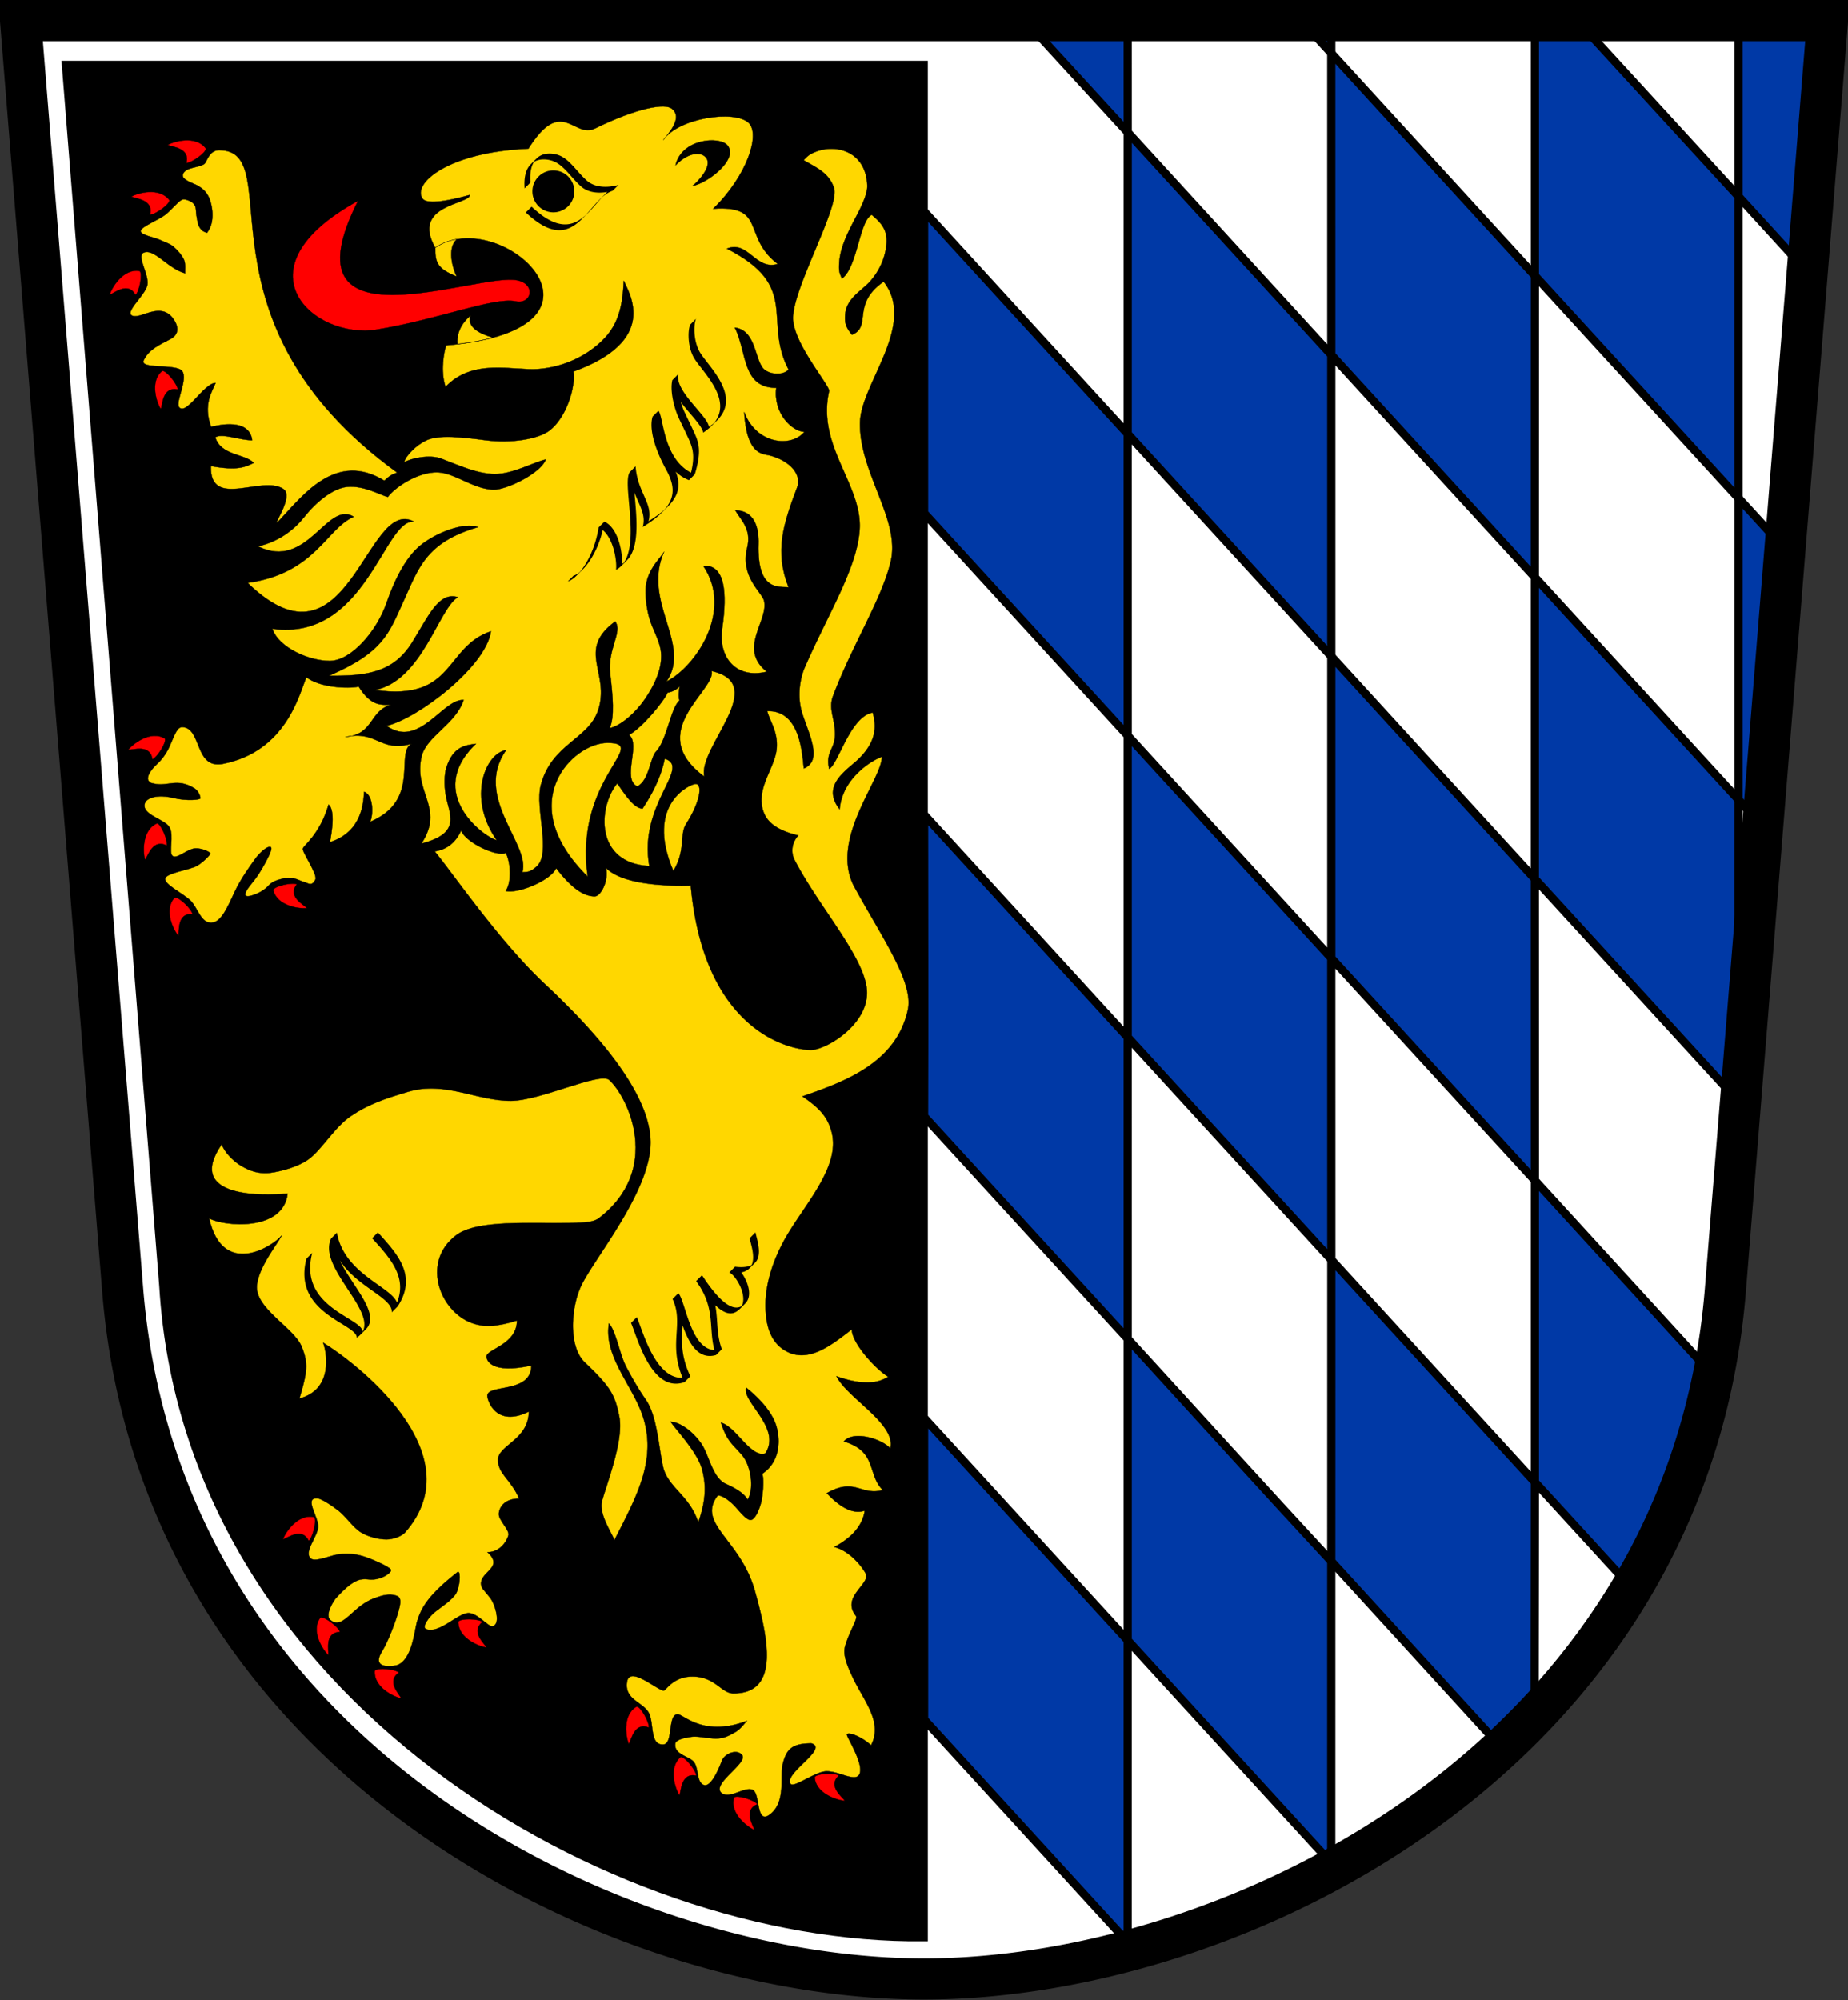 <svg xmlns="http://www.w3.org/2000/svg" width="748.8" height="810.24"><rect width="100%" height="100%" fill="#333333" stroke="none"/><path fill="#fff" fill-rule="evenodd" stroke="#000" stroke-width="1.333" d="M374.391 8.339h366.098a34789334.64 34789334.64 0 0 1-41.348 513.92c-15.124 188.572-197.62 279.356-324.744 279.428-127.096-.078-309.592-90.862-324.716-279.434L8.333 8.333h366.099"/><path fill-rule="evenodd" stroke="#000" stroke-width="3.333" d="M374.285 784.772c-126.584 1.353-298.337-98.288-308.118-264.067L26.713 26.289h347.57z"/><path fill="gold" fill-rule="evenodd" stroke="#000" stroke-width=".133" d="M113.728 210.209c-5.727 6.096 6-8.813 1.115-12.085-8.61-5.895-29.878 8.468-29.41-9.328 11.19 2.089 14.259.213 17.391-1.279-3.623-3.773-13.256-2.877-15.6-10.358 2.728-1.855 10.443 1.342 14.961 1.15-1.214-8.97-13.492-6.156-16.624-5.389-3.41-8.972.468-14.428 1.791-17.775-4.625-.077-12.135 13.747-14.873 9.688-1.339-1.984 3.732-11.338 1.356-14.488-2.376-3.149-17.43-.585-15.612-4.405 2.145-4.508 6.446-6.232 10.88-8.607 3.538-1.896 3.441-5.104.876-8.5-4.942-6.37-12.234-.085-15.842-.777-4.729-.907 4.927-8.445 5.591-12.723.664-4.277-4.443-11.597-1.604-12.942 4.268-2.023 9.67 6.305 16.855 8.317-.07-.907.31-3.775-.415-5.444-.78-1.795-2.667-3.988-4.268-5.327-1.53-1.28-3.545-1.833-5.341-2.702-2.216-1.074-8.268-2.05-7.952-3.742.316-1.692 7.084-4.32 9.85-6.409 2.424-1.83 5.01-5.213 6.75-6.125 1.105-.58 2.77.217 3.688.654.805.384 1.476 1.144 1.812 1.971.386.953.286 2.507.505 3.75.224 1.273.467 2.894.84 3.89.295.785.833 1.57 1.401 2.088.554.505 1.67.85 2.004 1.021 3.635-4.529 2.064-11.697.732-14.526-2.064-4.384-6.577-5.44-7.944-6.174-1.818-.976-3.093-1.874-2.438-3.289 1.245-2.692 6.204-2.313 8.525-3.885 1.15-.779 1.884-5.602 6.053-5.632 28.55.016-12.989 68.857 72.16 130.626-2.125.695-3.117 1.286-5.2 3.28-19.4-12-32.713 5.576-42.013 15.476z"/><path fill="red" fill-rule="evenodd" stroke="#000" stroke-width=".133" d="M75.495 66.03c1.65-6.1-5.704-6.497-7.554-7.297 2.216-1.35 11.384-4.149 15.462 1.43.181 1.677-5.79 5.889-7.908 5.866zM60.745 86.975c1.651-6.1-5.704-6.496-7.553-7.296 2.216-1.351 11.384-4.15 15.461 1.429.182 1.677-5.789 5.89-7.908 5.867zM54.925 119.493c-3.018-5.552-8.612-.76-10.501-.061.67-2.507 5.37-10.861 12.17-9.643 1.29 1.088-.12 8.259-1.669 9.704zM72.036 157.805c-6.184-1.305-6.164 6.06-6.859 7.952-1.473-2.136-4.784-11.132.556-15.517 1.664-.276 6.206 5.448 6.303 7.565z"/><path fill="gold" fill-rule="evenodd" stroke="#000" stroke-width=".133" d="M124.141 274.333c-2.893 6.907-8.166 30.035-33.8 35.102-11.62 2.288-8.474-14.6-16.438-14.879-2.02-.071-3.027 2.881-4.219 5.545-.679 1.516-1.244 3.164-2.46 5.06-2.1 3.275-3.59 4.207-4.763 5.514-1.788 1.994-3.273 4.326-2.161 5.785.659.864 1.568.86 1.985.967 5.586 1.428 9.523-2.586 16.756 2.106.299.195 1.914 1.579 2.184 3.796.176.671-5.38 1.311-11.184-.108-5.95-1.454-10.785-.158-11.41 2.398-1.128 4.61 8.238 6.128 10.105 9.633 1.795 3.369-.424 9.953 1.093 11.4 1.518 1.447 4.807-1.659 8.012-2.719 3-.992 7.378 1.251 7.359 1.75.305.485-3.227 3.857-5.373 5.061-3.046 1.708-12.452 2.855-12.903 5.189-.45 2.335 7.075 5.846 10.197 8.822 3 2.858 4.172 9.188 8.538 9.037 4.076-.14 6.606-6.519 9.493-12.636 2.513-5.325 5.901-9.905 8.001-12.877 2.267-3.207 5.059-5.323 6.147-5.198 1.796-.194-.687 4.367-1.953 6.72-1.632 3.034-3.232 5.462-4.58 7.127-1.651 2.039-5.72 6.783-1.624 6.063 1.172-.207 5.162-1.418 7.704-4.258 1.693-1.892 4.134-2.356 5.844-2.838 1.416-.4 2.742-.414 4.414-.056 1.44.308 3.115 1.238 4.102 1.462 1.569.358 3.089 2.111 4.597-1.021.983-2.043-5.687-11.545-5.063-12.547.094-1.086 6.867-5.633 10.4-17.8 3.367 2.891.4 15.167.6 15.2 13.3-4.2 13.5-16.6 13.8-20.4 3.855 1.407 3.766 9.538 2.4 12.2 20.767-8.666 10.034-27.933 16.8-31.6-13.066 3.534-13.733-5.533-26.8-2.8 11.634-.966 9.567-10.433 18.4-13-3.966-.033-8.033.634-13-7.4-4.133.967-15.866.434-21.2-3.8z"/><path fill="red" fill-rule="evenodd" stroke="#000" stroke-width=".133" d="M61.73 307.629c-.802-6.268-7.751-3.829-9.766-3.864 1.533-2.093 8.941-8.177 14.837-4.574.808 1.481-3.105 7.652-5.072 8.438zM67.583 342.571c-5.579-2.968-7.603 4.113-8.795 5.738-.824-2.461-1.51-12.022 4.837-14.754 1.675.196 4.452 6.956 3.958 9.016zM78.01 370.287c-6.302-.48-5.314 6.818-5.754 8.785-1.741-1.924-6.207-10.405-1.49-15.456 1.613-.492 6.869 4.585 7.243 6.671zM120.269 358.216c-3.888 4.983 2.736 8.201 4.131 9.656-2.567.385-12.103-.593-13.696-7.317.484-1.616 7.621-3.182 9.565-2.339z"/><path fill="gold" fill-rule="evenodd" stroke="#000" stroke-width=".133" d="M238.141 355.133c-5.666-39.833 25.667-54.166 8-54.2-14.162.032-38.466 24.2-8 54.2z"/><path fill="gold" fill-rule="evenodd" stroke="#000" stroke-width=".133" d="M263.104 350.833c-22.167-1.082-20.833-23.917-13-33.5 2.012 2.731 6.368 10.172 10.249 10.25 6-9.083 8-15.416 9-20.25 11 3.499-10.749 18.251-6.249 43.5zM285.353 314.583c-2.5-12.126 26.751-37.375 3-42.75 1.751 7.875-27.5 24.626-3 42.75z"/><path fill="gold" fill-rule="evenodd" stroke="#000" stroke-width=".133" d="M258.229 318.583c-6.437-2.979 1.562-17.147-3.376-20.875 5.288-2.841 14.088-13.508 15.688-17.175 1.694-.066 4.467-1.693 4.88-2.6-.266 1.12-.693 4.56-.08 5.8-3.566 3.034-5.153 16.047-9.4 20.6-2.525 2.347-2.818 11.823-7.712 14.25zM272.853 352.833c5.144-8.605 2.403-14.762 5.123-18.992 5.723-8.897 6.855-16.269 3.879-16.276-1.618-.12-20.876 7.768-9.002 35.268z"/><path fill="gold" fill-rule="evenodd" stroke="#000" stroke-width=".133" d="M180.741 139.933c-.833 2.8-2.366 10.4-.2 16.8 11.074-11.73 27.41-6.514 37.355-7.212 7.547-.529 15.876-3.253 22.941-8.756 8.864-6.904 11.354-14.384 11.904-27.032 2.6 5.7 14 24.3-20.4 36.8.99 6.178-2.844 18.652-9.661 23.867-4.552 3.481-15.423 5.293-25.939 3.933-9.622-1.244-19.046-2.308-24.066.076-3.836 1.822-8.332 6.106-8.934 8.924 2.5-1.66 10.296-3.333 15.002-1.562 6.333 2.384 14.476 6.234 21.797 6.264 7.216.029 15.968-4.918 20.601-5.902-1.469 4.379-11.316 10.146-18.412 11.875-8.484 2.068-17.68-6.397-25.292-6.665-8.093-.286-17.513 6.158-20.296 9.99-2.766-.681-9.864-4.828-16.602-4.086-5.792.637-12.486 6.153-17.376 12.316-4.546 5.728-10.918 10.009-18.622 11.77 20.134 9.934 27.867-18.733 38.8-12-11.2 4.867-15.6 22.934-43 26.8 41.034 39.834 47.967-35.433 67.4-24.8-12.166-1.366-19.433 48.567-57.4 43.4 2.679 7.767 15.079 13.016 23.274 13 8.59-.017 19.021-11.816 23.126-23.8 2.782-8.118 7.336-17.838 13.503-22.905s17.581-9.645 23.497-7.495c-21.458 6.242-24.165 16.83-30.349 30.25-5.827 12.645-7.843 20.358-30.051 29.95 15.975.23 26.246-1.657 33.598-13.397 6.65-10.62 10.814-20.84 18.602-18.403-7.8 4.467-14.4 33.734-33.6 37.6 32.6 4.634 28-17.433 47-23.8-2.05 14.35-29.649 35.351-42.3 38.3 13.202 9.499 22.83-11.106 31.238-10.465-3.411 10.036-15.023 14.608-17.028 22.792-3.567 14.555 9.509 20.877-.11 35.373 16.794-4.272 11.134-12.096 9.856-19.752-.64-3.834-.561-8.384.255-10.969 2.716-8.604 7.628-9.117 11.991-9.695-21.26 20.324 4.165 38.35 8.417 39.031-12.117-17.304-4.464-35.247 3.827-36.479-13.479 19.004 9.906 38.138 6.588 49.464 2.09-.146 3.042.112 5.726-2.269 6.187-5.488-.749-23.529 1.738-33.011 4.376-16.688 19.158-18.49 23.162-30.144 5.231-15.222-9.02-24.389 6.96-36.136 3.184 4.08-3.174 11.271-2.038 20.963 1.08 9.213 1.906 17.679-.202 22.237 4.74-.972 10.778-6.621 14.24-11.68 3.76-5.493 7.742-13.122 6.4-20.32-.754-4.048-3.146-8.036-4.32-11.84-1.18-3.825-1.62-7.464-1.757-10.71-.389-9.195 6.131-14.142 7.517-16.97-9.12 20.294 11.36 37.467.96 52.64 11.76-5.92 27.28-28.64 14.88-46.88 8.748-.584 9.85 10.562 7.68 25.44-1.662 11.408 5.451 20.566 18.08 17.44-11.96-9.426 1.04-20.858-1.16-28.925-1.096-3.513-9.669-9.675-6.778-21.305 1.884-7.579-2.618-11.208-4.822-15.13 7.768.066 9.611 7.07 9.411 13.594-.604 19.689 8.557 17.072 12.189 17.606-5.762-14.468-2.198-25.54 3.423-40.405 2.331-6.164-4.515-11.975-12.823-13.395-5.49-.938-7.953-6.825-8.6-17.2 4.867 13.1 19.134 14.5 24.4 8-5.1-.166-12.7-7.633-11.4-17.8-14-.066-11.8-14.533-16.8-24.4 8.999 1.059 7.963 14.119 12.194 17.155 2.916 2.093 7.578 2.005 9.606-.155-10.518-20.05 5.052-33.682-25-49 8.6-3.566 11.6 8.967 20.6 6.2-14.609-11.108-4.297-23.92-26.172-22.357 13.852-13.495 19.195-30.28 14.359-34.833-5.695-5.362-28.423-1.975-34.587 6.99 4.734-5.492 6.927-9.833 3.6-12.6-2.726-2.518-14.334-.38-31.205 7.886-8.817 4.32-13.369-13.42-27.032 8.197-32.892 1.425-47.296 14.34-42.845 20.299 1.101 1.474 5.478 2.26 19.096-1.55.169 3.884-24.004 3.912-13.992 21.396 26.728-17.945 81.129 32.99 4.378 39.572z"/><path d="m230.06 235.543.181-.054.187-.064.189-.074.194-.086.197-.096.2-.106.203-.116.206-.127.21-.137.212-.148.214-.158.216-.168.219-.177.221-.187.222-.197.224-.207.225-.216.227-.225 2.357-2.357.228-.236.228-.244.229-.255.231-.263.231-.272.229-.281.231-.291.23-.298.23-.308.229-.318.229-.325.228-.335.227-.341.225-.352.226-.359.222-.368.222-.376.218-.384.218-.39.214-.4.212-.408.211-.416.207-.423.204-.432.201-.439.197-.445.195-.453.191-.462.186-.468.183-.474.179-.483.174-.489.17-.496.165-.503.16-.511.156-.516.149-.524.146-.529.138-.536.134-.543.128-.549.121-.556.115-.561.109-.567.101-.573.096-.58-2.357 2.357.144.069.141.071.14.075.139.078.137.08.135.084.133.087.132.089.13.092.128.095.126.097.126.1.244.208.238.218.232.228.226.236.218.244.212.253.207.261.2.268.195.276.188.282.181.288.177.294.17.3.165.306.159.309.153.315.148.317.141.321.138.326.132.326.125.33.121.332.116.333.111.335.105.334.102.336.096.336.09.335.087.335.081.333.078.332.072.329.068.327.064.325.058.322.056.317.051.315.047.309.042.305.038.3.034.295.032.288.027.281.023.276.02.268.016.262.012.253.009.244.005.236.003.228-.001.217-.004.208-.007.198-.011.186-.013.176-.016.164-.02.154-.021.14.266-.143.259-.152.252-.159.244-.166.237-.176.23-.182.222-.19.216-.198.21-.204 2.357-2.357.201-.212.196-.219.188-.225.183-.233.176-.239.169-.245.163-.251.157-.259.151-.264.145-.269.139-.276.135-.281.126-.287.123-.292.117-.297.112-.303.106-.307.101-.313.096-.317.091-.322.086-.325.082-.331.077-.334.072-.34.068-.343.063-.347.06-.349.054-.355.051-.356.047-.361.042-.363.039-.366.036-.371.032-.372.028-.375.024-.377.021-.38.019-.381.016-.384.012-.387.009-.388.01-.78v-.787l-.011-.79-.02-.795-.028-.797-.035-.799-.041-.799-.048-.798-.053-.796-.058-.795-.06-.791-.129-1.564-.135-1.537-.133-1.501-.127-1.456-.058-.708-.054-.695-.049-.679-.044-.662-.037-.646-.03-.625-.022-.607-.012-.586-.004-.564.006-.542.008-.262.011-.255.013-.251.016-.242.02-.236.023-.231.027-.223.029-.217.033-.209.038-.202.04-.196.044-.186.049-.18.052-.172.057-.166.06-.156.066-.148.069-.141.075-.131.078-.124-2.357 2.358.039.496.048.485.054.479.063.469.071.46.076.453.082.446.09.436.094.43.102.422.105.416.111.408.114.401.119.396.124.388.125.383.131.377.132.372.136.365.137.36.139.356.141.351.286.688.286.671.288.656.564 1.273.271.62.26.611.247.605.117.3.115.299.108.298.104.298.098.296.094.297.086.296.08.297.075.298.068.297.06.297.052.3.044.3.037.302.027.304.02.304.009.308v.309l-.009.311-.02.314-.031.318-.041.32-.052.322-.064.327-.075.329-.088.335.608-.381.591-.38.573-.376.556-.374.539-.372.523-.369.505-.367.489-.364.472-.362.458-.362.44-.358.424-.358.408-.356.392-.354.377-.352.361-.352 2.358-2.358.346-.35.331-.35.315-.348.301-.348.287-.346.27-.346.258-.345.241-.345.228-.346.215-.344.101-.172.099-.172.094-.172.091-.172.088-.172.085-.173.08-.172.079-.172.073-.172.072-.173.067-.172.065-.172.06-.174.059-.173.053-.173.052-.172.048-.175.044-.173.043-.174.037-.174.036-.174.032-.174.03-.175.025-.175.023-.176.02-.176.017-.174.013-.178.011-.176.007-.177.006-.355-.005-.356-.017-.358-.03-.359-.04-.363-.052-.362-.062-.366-.074-.368-.085-.37-.096-.372-.105-.375-.118-.377-.126-.382-.138-.382-.146-.386-.158-.389-.166-.392-.176-.395-.187-.398-.196-.403-.204-.405-.215-.408-.222-.414-.36-.664-.356-.674-.351-.682-.345-.69-.339-.696-.332-.703-.324-.708-.315-.711-.305-.714-.295-.718-.282-.717-.271-.719-.132-.36-.127-.358-.124-.359-.121-.359-.116-.357-.113-.357-.11-.356-.105-.356-.101-.355-.098-.353-.092-.352-.089-.351-.084-.349-.079-.348-.074-.346-.071-.345-.065-.341-.06-.342-.055-.338-.051-.336-.045-.334-.039-.332-.034-.328-.028-.326-.023-.323-.016-.321-.012-.318-.004-.314v-.311l.008-.308.013-.304.02-.301.027-.298.032-.293.04-.289.047-.286.053-.281.06-.277.068-.274.075-.268-2.358 2.358.051.056.051.062.049.068.049.075.048.079.047.085.093.185.09.208.088.227.086.247.084.265.086.284.082.301.084.318.083.334.169.715.175.771.376 1.69.207.91.224.944.118.484.126.489.129.496.137.501.143.507.149.511.156.513.164.517.172.518.18.52.19.521.197.52.208.52.216.519.227.516.237.513.249.511.128.253.131.252.135.252.136.251.14.248.142.248.147.245.148.244.153.243.155.241.159.239.162.236.166.236.168.232.172.23.176.228.178.227.183.223.187.221.19.219.194.216.197.212.201.21.206.207.209.204.212.201.217.198.222.194.224.191.229.188.233.183.238.181.242.176.246.173.25.17.255.164.26.161.263.157.269.152.272.148.277.144.283.14.287.135.292.129.296.127.301.12 2.357-2.357.255-.872.119-.423.113-.415.108-.405.103-.397.096-.39.092-.381.086-.373.082-.367.076-.359.07-.35.066-.346.061-.337.056-.331.052-.325.047-.317.041-.314.037-.305.032-.3.03-.296.022-.289.02-.284.015-.279.011-.275.006-.269.003-.264-.001-.261-.006-.256-.009-.252-.013-.25-.016-.244-.022-.242-.024-.238-.028-.234-.03-.234-.036-.229-.038-.227-.042-.224-.044-.222-.048-.22-.052-.218-.054-.217-.057-.215-.061-.213-.063-.213-.135-.422-.145-.42-.156-.418-.164-.419-.175-.421-.184-.424-.19-.428-.199-.435-.207-.441-1.057-2.244-.837-1.764-.816-1.71-.991-2.084-.153-.332-.156-.354-.156-.374-.156-.392-.156-.409-.155-.427-.153-.44-.152-.456-.148-.466-.146-.48-.14-.49-.136-.498-.13-.508-.124-.514-.119-.518-.111-.524-.102-.527-.094-.529-.085-.531-.075-.529-.064-.528-.053-.526-.043-.521-.016-.26-.013-.257-.009-.256-.007-.255-.003-.252v-.251l.004-.248.008-.245.011-.244.016-.241.019-.238.022-.236.027-.232.032-.229.035-.225.04-.223.044-.219.048-.214-2.358 2.357-.025.167-.019.166-.014.168-.011.17-.005.169v.171l.005.17.008.172.015.172.017.174.023.173.026.175.031.174.035.175.04.176.042.177.048.176.051.178.055.178.058.179.062.179.066.178.07.18.072.18.154.362.168.362.18.363.192.365.203.366.213.365.223.367.232.366.241.368.248.367.256.367.263.368.269.365.275.367.28.365.284.364.288.363.292.362.589.72.596.712.598.706 1.178 1.382.571.675.555.663.53.646.256.319.248.315.24.309.231.307.223.301.212.296.201.293.191.287.18.283.166.276.154.272.141.266.127.26.112.255.05.125.047.124.043.122.038.12.034.12.03.117.027.115.021.114.362-.241.349-.241.34-.243.328-.244.316-.245.307-.247.296-.247.284-.249.274-.249.266-.25.254-.25 2.358-2.358.244-.252.234-.253.224-.253.215-.254.205-.256.196-.254.187-.258.177-.256.17-.258.158-.258.151-.258.143-.26.133-.26.125-.26.116-.26.11-.262.1-.261.092-.261.085-.263.076-.263.069-.262.063-.263.055-.263.046-.264.04-.262.034-.264.026-.264.02-.263.012-.264.007-.264v-.263l-.005-.264-.012-.264-.019-.262-.024-.263-.031-.264-.034-.263-.042-.261-.046-.263-.052-.261-.056-.263-.063-.26-.067-.261-.072-.26-.076-.26-.08-.26-.085-.259-.089-.258-.095-.258-.097-.257-.102-.256-.105-.256-.109-.255-.114-.254-.116-.254-.12-.253-.122-.252-.126-.251-.129-.25-.265-.498-.278-.493-.285-.491-.295-.485-.301-.48-.308-.476-.313-.472-.319-.465-.321-.46-.326-.454-.325-.449-.327-.441-.326-.436-.648-.85-.635-.821-.613-.791-.586-.758-.549-.723-.257-.348-.247-.339-.233-.329-.219-.319-.205-.309-.188-.299-.13-.217-.126-.22-.122-.223-.117-.225-.113-.229-.11-.231-.105-.233-.1-.236-.097-.239-.095-.239-.089-.242-.086-.243-.082-.245-.078-.246-.076-.246-.07-.25-.068-.248-.064-.25-.06-.25-.058-.25-.053-.251-.051-.251-.048-.25-.044-.251-.04-.251-.038-.249-.066-.496-.054-.492-.043-.487-.031-.48-.021-.472-.009-.462v-.454l.01-.44.019-.428.029-.413.038-.397.045-.382.053-.362.062-.344.068-.323.076-.301.04-.142.041-.136.043-.13.045-.124.045-.118.048-.11-2.357 2.357-.048.111-.045.117-.046.124-.042.131-.042.136-.04.141-.076.301-.068.323-.061.344-.053.363-.046.381-.037.397-.029.414-.019.428-.011.44v.453l.01.463.021.472.031.48.042.486.055.492.065.496.039.25.04.25.044.251.048.251.051.25.053.251.057.251.06.249.064.251.068.248.071.249.076.247.077.245.083.245.085.243.09.243.094.238.098.239.1.236.105.233.109.231.114.229.117.226.121.222.127.22.129.218.188.298.206.31.218.318.234.33.246.338.258.348.549.723.585.759.614.79.634.822.648.849.327.436.327.441.325.45.325.453.322.46.318.465.314.472.308.476.301.48.295.486.285.49.277.494.266.497.129.251.125.25.123.252.12.254.116.253.113.255.11.254.105.256.101.256.098.258.094.257.09.259.085.258.08.26.076.26.072.26.067.262.062.26.056.262.052.262.047.262.041.262.035.262.031.264.024.263.018.263.012.264.006.264v.262l-.007.264-.012.264-.02.263-.027.264-.033.264-.04.263-.047.264-.054.262-.063.263-.069.263-.076.262-.086.263-.092.261-.1.262-.109.261-.116.26-.125.26-.134.26-.142.26-.151.259-.159.257-.169.259-.177.256-.187.257-.196.255-.205.256-.215.253-.224.253-.235.254-.244.252 2.358-2.358-.255.251-.265.249-.275.25-.284.249-.296.247-.307.246-.316.246-.328.244-.34.242-.349.242-.361.241-.022-.115-.026-.114-.031-.118-.033-.12-.039-.12-.043-.121-.046-.124-.051-.125-.112-.255-.127-.26-.141-.267-.153-.272-.167-.276-.18-.282-.191-.287-.201-.293-.212-.296-.223-.302-.23-.306-.24-.31-.248-.314-.256-.319-.531-.647-.555-.662-.57-.675-1.179-1.383-.597-.705-.596-.712-.59-.72-.292-.363-.288-.362-.284-.364-.28-.366-.274-.366-.27-.366-.262-.368-.256-.366-.248-.367-.242-.368-.232-.367-.222-.366-.214-.366-.202-.365-.192-.365-.18-.363-.168-.363-.155-.361-.072-.18-.069-.18-.067-.179-.061-.178-.059-.179-.055-.179-.05-.177-.048-.176-.043-.177-.04-.176-.035-.175-.03-.175-.027-.174-.023-.174-.017-.173-.015-.172-.008-.172-.005-.171v-.17l.005-.17.011-.169.015-.168.018-.167.026-.166-2.358 2.357-.048.215-.044.218-.04.223-.034.225-.032.23-.027.232-.023.236-.018.237-.016.241-.011.244-.008.246-.004.248v.25l.003.252.006.255.01.256.013.257.016.26.043.522.053.525.064.528.075.529.085.531.093.529.103.527.111.524.118.519.124.513.131.508.136.499.14.489.145.48.148.467.152.456.154.44.154.426.156.41.156.392.156.373.156.355.154.332.99 2.084.816 1.709.838 1.764 1.057 2.244.207.441.198.435.191.428.184.424.175.421.164.419.156.419.145.42.135.421.062.213.062.214.057.214.053.218.052.217.048.22.044.223.043.224.037.226.036.23.031.233.028.235.024.237.021.243.016.244.014.249.009.252.005.256.002.261-.003.264-.007.27-.01.274-.015.279-.02.284-.023.289-.029.296-.032.3-.037.306-.042.313-.046.317-.052.326-.056.33-.062.338-.065.345-.071.351-.076.358-.081.367-.087.373-.092.382-.096.389-.102.397-.108.406-.114.414-.118.423-.255.872 2.357-2.357-.301-.12-.296-.127-.292-.129-.287-.135-.282-.14-.278-.144-.272-.148-.269-.152-.263-.157-.26-.162-.254-.164-.251-.169-.245-.173-.243-.176-.237-.182-.234-.182-.229-.188-.224-.191-.221-.195-.218-.197-.212-.201-.209-.204-.205-.207-.202-.211-.197-.212-.193-.216-.191-.218-.187-.222-.182-.222-.179-.227-.176-.228-.172-.231-.168-.232-.165-.236-.163-.236-.159-.238-.154-.242-.154-.242-.148-.244-.146-.246-.143-.248-.14-.248-.136-.25-.135-.252-.13-.252-.128-.254-.25-.51-.237-.514-.227-.516-.216-.518-.208-.52-.197-.52-.189-.522-.18-.52-.172-.517-.164-.517-.156-.514-.15-.51-.142-.507-.138-.501-.129-.496-.125-.49-.119-.484-.224-.944-.207-.909-.376-1.691-.174-.77-.17-.715-.082-.335-.084-.317-.083-.301-.085-.284-.084-.266-.087-.246-.088-.227-.089-.208-.094-.185-.046-.086-.048-.078-.05-.075-.049-.068-.051-.063-.05-.056-2.358 2.358-.074.268-.068.273-.06.277-.054.282-.046.285-.04.289-.032.294-.027.297-.02.301-.013.304-.008.308v.311l.004.315.012.317.016.321.022.323.028.327.035.328.039.332.045.333.051.336.054.339.06.341.066.341.07.346.075.345.079.348.084.349.089.351.092.352.097.353.102.355.105.356.109.356.114.357.116.358.121.358.124.359.127.359.132.36.27.718.283.718.295.717.305.715.315.71.324.708.332.703.338.696.346.691.35.681.356.675.36.664.223.413.215.408.204.405.196.403.186.399.176.394.167.392.157.39.147.385.137.383.127.381.117.377.106.375.096.372.085.371.073.368.063.365.052.363.04.362.029.359.018.359.005.356-.007.354-.006.178-.011.176-.013.177-.018.175-.02.176-.022.176-.026.174-.029.175-.032.175-.036.173-.037.175-.043.173-.044.173-.048.175-.052.172-.053.173-.059.174-.06.173-.065.172-.067.172-.072.173-.073.172-.079.172-.08.172-.085.174-.088.172-.091.172-.095.172-.098.172-.102.172-.214.344-.228.345-.242.345-.257.346-.271.345-.286.347-.302.348-.314.348-.331.349-.347.351 2.358-2.358-.362.352-.377.352-.392.355-.408.356-.424.357-.44.359-.457.361-.472.363-.49.364-.505.367-.523.369-.538.372-.556.373-.574.376-.59.38-.608.382.088-.335.074-.329.064-.327.052-.323.042-.32.03-.317.02-.315.01-.31v-.31l-.01-.308-.02-.304-.026-.304-.038-.301-.044-.3-.052-.3-.06-.297-.068-.298-.074-.297-.08-.297-.087-.296-.093-.298-.099-.296-.104-.297-.108-.299-.115-.298-.117-.3-.247-.606-.26-.61-.27-.62-.564-1.274-.288-.656-.287-.67-.285-.688-.142-.351-.138-.356-.138-.36-.136-.365-.132-.372-.13-.378-.126-.382-.124-.388-.118-.396-.115-.402-.111-.408-.105-.416-.101-.421-.095-.431-.089-.436-.083-.445-.076-.453-.071-.46-.062-.47-.055-.478-.048-.486-.039-.496-2.357 2.358-.079.124-.074.13-.07.142-.065.148-.06.156-.057.165-.052.172-.05.18-.044.187-.04.196-.037.201-.033.209-.03.218-.026.222-.023.231-.02.236-.016.243-.013.25-.011.255-.008.263-.007.541.004.564.012.587.023.606.029.626.038.645.044.663.049.678.053.695.059.708.127 1.456.133 1.501.135 1.538.129 1.564.06.79.057.795.054.796.048.799.041.798.035.799.028.797.02.795.01.791v.786l-.009.78-.009.388-.012.387-.016.384-.019.381-.021.38-.024.378-.028.374-.032.372-.036.371-.039.367-.043.362-.046.362-.051.356-.055.354-.06.35-.062.346-.068.343-.072.34-.078.335-.081.33-.087.326-.09.321-.096.317-.102.314-.105.306-.112.303-.117.297-.123.292-.127.287-.134.281-.139.276-.145.27-.151.264-.157.258-.163.251-.169.245-.176.239-.183.233-.188.226-.196.218-.201.212 2.357-2.357-.209.204-.216.197-.223.191-.229.181-.238.176-.244.167-.252.159-.258.152-.267.142.021-.14.02-.153.016-.164.014-.176.01-.187.007-.197.004-.208.001-.217-.002-.228-.006-.236-.009-.244-.012-.254-.016-.261-.02-.268-.023-.276-.026-.281-.032-.288-.035-.295-.037-.3-.043-.305-.047-.31-.05-.314-.056-.318-.059-.321-.064-.325-.068-.327-.072-.329-.077-.332-.082-.334-.086-.334-.091-.335-.096-.336-.101-.336-.106-.335-.11-.334-.116-.334-.122-.332-.125-.329-.132-.327-.137-.325-.142-.321-.148-.318-.153-.314-.159-.31-.165-.305-.169-.3-.178-.295-.181-.288-.188-.281-.195-.276-.2-.268-.206-.261-.212-.254-.219-.244-.225-.236-.232-.228-.239-.217-.244-.208-.125-.1-.127-.097-.128-.095-.129-.092-.132-.089-.134-.087-.134-.084-.138-.08-.138-.079-.14-.074-.142-.071-.144-.069-2.357 2.357-.096.58-.101.573-.11.567-.114.561-.122.556-.128.55-.133.542-.139.536-.145.53-.149.524-.156.516-.16.51-.166.503-.169.496-.175.489-.178.483-.183.475-.187.468-.19.461-.195.453-.197.446-.202.438-.204.432-.206.423-.211.416-.212.408-.215.4-.217.391-.219.384-.221.376-.223.368-.225.358-.225.352-.227.342-.228.334-.229.326-.23.317-.229.308-.231.299-.23.29-.23.282-.23.272-.231.262-.229.255-.228.244-.228.236 2.357-2.357-.227.225-.225.216-.224.207-.221.197-.222.187-.218.177-.216.168-.215.157-.212.148-.209.138-.207.126-.203.116-.2.107-.197.096-.193.085-.19.075-.186.064-.182.053z"/><path fill="gold" fill-rule="evenodd" stroke="#000" stroke-width=".133" d="M176.141 344.893c4.854-.746 8.427-3.413 10.72-8.48 1.734 4.88 14.427 10.8 18.08 9.12 2.127 4.135 2.351 12.075-.054 15.388 4.974 1.276 18.305-4.244 20.468-9.218 4.27 5.548 9.748 11.412 15.624 11.406 2.454.008 5.806-6.354 4.532-11.562 7.317 7.592 28.496 7.392 34.376 7.186 5.25 58.066 39.121 66.574 48.714 66.6 6.32-.028 24.455-10.962 22.556-25.196-1.808-13.549-19.466-32.986-29.224-51.821-2.228-4.509.184-8.569 1.574-9.853-4.387-1.092-11.439-3.163-13.876-8.922-4.087-9.656 4.512-18.214 5.108-26.582.461-6.478-2.687-10.627-3.878-14.866 14-.613 14.16 19.014 14.88 23.2 7.451-3.128 2.459-12.918-.542-21.861-2.626-7.821-.612-15.332.618-18.44 9.375-21.728 21.416-40.539 22.495-56.285 1.255-18.319-17.503-33.912-12.351-56.322.091-2.401-14.24-19.013-14.618-29.104-.455-12.117 19.173-45.63 16.584-53.168-2.124-6.182-7.051-8.132-12.303-11.23 1.555-1.651 2.479-2.568 5.544-3.646 8.111-2.85 19.727.304 20.239 13.898.102 2.72-1.395 6.117-2.279 8.118-2.641 5.98-8.629 14.758-9.083 23.272-.192 3.614.114 3.891 1.091 6.346 6.323-4.542 7.088-23.634 12.105-25.838 4.159 3.527 6.791 6.472 5.823 13.107-.696 4.768-2.605 9.179-6.008 13.285-3.641 4.395-10.309 7.267-10.615 14.382-.134 3.124.147 4.482 2.756 7.804 8.23-3.282-.417-12.346 12.864-21.518 13.57 17.431-9.21 41.259-9.585 56.987-.48 20.145 16.296 39.285 12.509 56.067-3.421 15.162-15.809 34.373-23.524 55.026-1.868 5.307 1.024 9.246.896 15.563-.118 5.852-3.962 6.932-2.378 13.728 3.734-1.971 8.464-21.199 17.656-22.812.846 3.467 3.098 10.96-6.768 19.767-4.792 4.277-13.907 10.304-6.638 19.414 1.042-12.645 13.208-19.98 17.126-21.249-.063 9.271-20.8 32.729-11.62 51.853 11.292 20.874 24.606 39.34 22.129 50.643-4.639 21.163-24.709 28.859-42.723 35.053 6.18 4.267 10.412 7.912 12.015 15.23 3.143 14.348-12.561 30.094-19.864 43.918-5.301 10.036-7.619 19.686-7.016 28.19.189 2.672.705 10.858 7.06 15.142 9.512 6.412 19.333-1.55 27.805-8.08.1 6 10.5 16.8 14.8 19.2-2.308 1.247-7.3 4.634-21-.2 4.41 8.871 24.322 19.335 21.8 29.2-3.253-3.706-14.866-7.533-18.8-2.8 13.67 4.086 9.308 13.223 15.778 19.708-9.044 2.426-11.18-5.302-22.698 1.252 8.17 8.682 12.96 7.787 15.376 7.099-.416 2.683-1.926 9.193-12.344 14.688 6.534 1.681 11.468 8.3 12.81 10.895 1.733 4.233-10.155 9.325-4.022 17.058.767 1.236-2.5 5.846-4.372 12.15-1.053 3.545.76 7.732 2.779 12.156 4.495 9.848 12.721 18.521 7.693 28.094-3.233-3.133-8.866-5.566-9.76-4.45-.469.706 8.416 14.114 4.34 16.992-2.356 1.662-8.806-2.478-13.24-1.975-4.529.513-12.734 6.783-13.94 5.053-2.953-4.238 15.656-14.296 8.4-16.42-7.864.055-9.896 2.395-11.424 7.775-1.516 5.337 1.404 15.924-5.334 21.017-5.82 4.399-3.768-8.51-7.03-9.95-3.261-1.44-9.321 3.905-12.538 1.306-4.483-3.62 10.938-12.258 8.252-15.461-2.331-2.651-7.115-.315-8.124 2.281-1.027 2.64-4.3 10.951-7.33 9.906-3.185-1.099-1.922-7.222-4.328-9.627-2.124-2.124-7.896-2.877-7.256-7.181.243-1.636 4.214-2.419 6.563-2.718 2.657-.337 6.395.579 9.381.694 3.87.149 6.258-1.444 8.446-2.642 1.908-1.044 3.9-3.788 4.68-4.545-17.656 6.808-25.676-2.629-28.094-2.627-4.164-.002-1.718 11.895-5.75 12.224-5.768.471-3.672-8.869-6.076-13.006-2.462-4.236-9.87-5.248-8.695-12.408 1.093-6.66 12.349 3.57 14.864 3.561.945-.003 3.695-5.631 11.552-5.655 9.367-.029 11.705 6.819 16.729 6.815 18.596-.021 14.267-21.455 8.612-41.659-5.828-20.825-23.782-27.028-15-38.5 1.795-.24 5.004 2.351 6.57 3.958 1.949 2.001 5.092 6.326 6.97 5.918 1.879-.408 3.77-5.264 4.3-8.369.53-3.1.934-8.489.16-10.307 7.358-4.901 7.396-13.649 5.74-19.306-2.049-7-9.233-13.195-12.24-15.594-1.666 5.867 14.467 16.334 7.8 26.6-5.8 2.134-12-10.933-18-12.4 2.562 7.859 4.906 8.79 8.6 13.2 3.548 4.235 4.928 13.459 2.2 18-1.466-2.841-5.909-5.128-8.8-6.4-5.425-2.386-6.794-11.632-9.946-16.284-2.992-4.416-8.178-8.664-12.454-8.916 2.114 3.182 10.812 12.29 12.679 19.09 1.867 6.8 1.535 13.092-1.479 21.71-3.594-11.222-12.517-14.122-14.369-22.933-1.74-8.279-2.388-20.237-6.868-26.739-2.964-4.301-5.341-8.362-8.011-13.466-2.637-5.044-4.09-14.411-6.952-17.462-1.957 12.163 7.599 23.006 12.399 34.112 8.34 19.298-.891 35.374-10.199 53.688a4.976 4.976 0 0 0-.125-.354c-1.157-2.964-6.324-10.51-4.844-15.664 2.335-8.134 8.772-24.706 6.969-33.982-1.76-9.058-3.68-12.182-13.976-22.009-6.494-6.199-5.621-20.973-2.11-29.591 3.7-10.03 29.098-39.156 28.742-59.92-.362-21.132-25.081-47.197-42.906-63.864-18.338-17.145-37.158-44.704-44.55-53.656z"/><path d="m255.695 535.916.124.295.128.318.134.34.139.363.292.783.313.857.694 1.9.381 1.027.405 1.069.212.547.219.554.225.56.231.566.239.57.245.572.252.576.259.576.265.578.273.574.28.575.288.571.295.568.303.562.31.556.318.551.325.541.335.534.169.262.172.26.175.259.176.255.177.252.18.248.183.245.184.243.186.238.188.235.191.232.193.228.195.223.197.22.2.214.202.211.204.207.205.202.208.196.211.194.213.186.215.183.217.177.22.171.221.167.224.16.227.154.229.15.231.142.233.138.236.13.239.124.241.119.243.111.245.104.25.098.249.091.253.083.256.076.258.069.261.061.263.055.265.045.268.039.271.031.273.021.276.015.279.005.281-.004.283-.011.286-.02.29-.029.292-.039.293-.046.297-.058.3-.065.302-.076.305-.084.308-.096.311-.104 2.357-2.357-.165-.352-.162-.348-.154-.347-.151-.344-.145-.343-.14-.338-.136-.338-.131-.334-.127-.332-.121-.33-.117-.328-.114-.325-.108-.324-.104-.321-.1-.319-.096-.316-.09-.315-.088-.313-.084-.311-.08-.308-.076-.306-.072-.306-.07-.302-.065-.3-.12-.596-.108-.588-.093-.582-.083-.574-.072-.568-.06-.562-.051-.554-.04-.548-.032-.544-.022-.536-.016-.532-.008-.527-.002-.521.004-.518.01-.512.013-.506.019-.504.021-.499.052-.988.059-.975.06-.961.057-.953.049-.943.02-.469.016-.468.012-.467.008-.465.002-.466-.006-.464-.01-.464-.02-.462-.027-.464-.036-.463-.044-.464-.056-.465-.065-.466-.076-.466-.088-.468-.048-.235-.052-.235-.055-.234-.059-.236-.061-.236-.065-.238-.068-.236-.072-.238-.076-.239-.08-.239-.084-.238-.087-.242-.092-.24-.095-.241-.1-.243-.104-.244-.108-.242-.112-.246-2.357 2.358.075.086.073.095.075.101.073.107.073.113.072.122.074.126.072.132.145.283.144.305.144.328.144.348.145.368.146.387.145.405.148.42.149.438.151.45.308.942.647 2.01.345 1.054.177.534.183.54.187.542.192.544.197.545.203.545.208.544.214.543.22.539.228.534.234.53.24.522.248.516.256.507.262.499.135.245.136.241.139.24.141.236.143.235.145.229.147.227.15.224.151.219.155.216.156.212.158.208.162.204.164.2.166.194.168.191.172.185.174.182.176.176.178.17.183.166.184.161.187.155.19.149.192.144.196.137.199.132.201.126.204.12.207.112.211.106.212.1.217.094.219.086.222.079.226.072.229.065.232.058.235.049.238.043.243.034.244.027.249.017.252.011.256.001.259-.005.263-.016.265-.024.271-.032.273-.043.276-.05.281-.06.284-.07.288-.078 2.358-2.358-.166-.47-.154-.468-.144-.466-.134-.461-.125-.46-.115-.457-.105-.455-.099-.452-.089-.451-.083-.449-.076-.447-.07-.445-.064-.444-.058-.441-.053-.442-.049-.441-.046-.439-.041-.438-.075-.876-.066-.875-.062-.875-.061-.874-.065-.878-.071-.881-.04-.441-.043-.444-.045-.444-.051-.447-.054-.448-.06-.449-.067-.452-.071-.454-.078-.457-.086-.457-.092-.462-.101-.464-.108-.466-.119-.47-.126-.473-.138-.475-.146-.48-.159-.482-.169-.487-.182-.491-.193-.494-.205-.498-.22-.504-.232-.506-.247-.512-.261-.516-.278-.522-.292-.526-.308-.531-.324-.537-.342-.542-.359-.548-.377-.553-.395-.559-2.357 2.358.465.702.457.68.45.656.442.632.434.61.426.588.419.565.411.543.404.522.397.502.389.48.383.46.375.44.368.421.361.401.355.382.348.364.341.346.335.328.328.311.321.293.315.276.309.262.303.244.297.229.291.213.285.199.279.184.273.171.268.156.263.142.256.13.252.116.245.105.241.092.235.081.231.07.225.057.22.048.216.039.211.026.206.019.202.009h.196l.193-.008.188-.016.184-.024.18-.032.176-.038.171-.044.168-.052.164-.058.16-.062.156-.068.153-.072.149-.078.146-.081.142-.085.139-.088.136-.092.133-.095.13-.096.126-.099.124-.1.118-.1.114-.101.11-.104 2.357-2.357.105-.107.102-.108.097-.111.095-.112.089-.113.085-.116.083-.117.079-.12.074-.122.071-.122.068-.124.064-.127.06-.127.057-.129.054-.131.05-.132.047-.133.044-.135.04-.136.037-.137.034-.137.03-.14.028-.14.024-.143.022-.141.018-.144.016-.146.023-.29.012-.295v-.297l-.009-.302-.02-.301-.03-.304-.04-.305-.048-.307-.056-.307-.065-.308-.073-.306-.082-.307-.089-.307-.095-.305-.102-.304-.108-.301-.115-.3-.12-.298-.125-.294-.131-.291-.135-.288-.14-.284-.142-.279-.147-.276-.151-.269-.153-.265-.155-.259-.158-.252-.159-.247-.161-.24-.163-.233-.163-.225-.164-.218-.164-.209-.162-.2-.163-.192-.163-.183-.161-.173-.159-.164-.157-.153-.155-.142-.153-.132-.149-.12-.146-.108-.142-.097-.139-.084-.135-.071-.129-.058-.124-.044-2.357 2.357.329.037.323.034.316.028.308.022.301.018.295.012.288.008.281.004.275-.002.268-.006.261-.011.255-.015.248-.02.242-.024.236-.028.23-.033.224-.036.217-.04.212-.045.207-.048.2-.054.193-.056.189-.06.183-.064.177-.066.172-.071.167-.075.161-.077.156-.081.152-.084.146-.088.141-.091.136-.093.131-.098.125-.098.123-.103.116-.105.112-.108 2.357-2.358.108-.11.103-.114.098-.116.095-.117.091-.121.086-.123.082-.125.078-.127.074-.129.07-.132.066-.134.062-.134.059-.138.056-.138.052-.14.048-.143.044-.144.043-.145.037-.147.036-.148.032-.149.028-.151.027-.151.022-.153.039-.308.027-.312.017-.316.007-.317-.002-.319-.009-.321-.019-.322-.024-.321-.032-.323-.038-.32-.044-.32-.048-.317-.054-.315-.057-.312-.06-.308-.063-.305-.065-.3-.135-.583-.136-.558-.261-1.024-.115-.458-.098-.414-.042-.191-.036-.177-.029-.166-.023-.152-2.357 2.358.023.152.029.165.036.177.041.191.099.415.115.457.261 1.024.136.559.135.582.065.3.063.306.06.308.057.312.053.314.048.318.044.32.039.32.032.322.024.322.019.321.009.321.001.319-.006.317-.018.316-.026.312-.039.308-.023.154-.026.15-.028.151-.032.149-.036.148-.038.147-.042.145-.044.144-.048.143-.052.14-.056.139-.059.137-.063.135-.065.133-.071.132-.073.129-.079.127-.081.125-.087.123-.09.121-.095.118-.099.116-.102.113-.108.111 2.357-2.358-.112.108-.116.106-.123.102-.125.099-.131.097-.136.094-.141.09-.145.088-.152.084-.156.082-.162.077-.166.075-.172.07-.178.067-.182.064-.19.06-.193.056-.2.053-.207.048-.212.046-.217.04-.224.036-.229.033-.236.028-.243.024-.248.02-.255.015-.261.01-.268.007-.275.001-.281-.004-.288-.008-.295-.012-.301-.017-.308-.023-.316-.028-.323-.033-.329-.037-2.357 2.357.124.044.129.059.135.07.138.084.143.098.145.108.15.12.153.132.155.141.157.153.159.164.161.174.163.182.162.192.163.2.164.21.164.217.163.225.162.234.162.24.158.246.159.252.155.259.153.265.151.27.146.276.143.278.14.284.135.288.13.291.126.295.12.297.114.3.108.301.103.304.095.306.089.306.081.307.074.307.065.308.056.306.048.307.04.305.029.304.02.302.01.301v.297l-.012.295-.023.291-.016.145-.019.144-.021.141-.024.143-.028.14-.031.14-.033.137-.037.138-.04.136-.044.134-.047.134-.051.132-.053.13-.057.13-.06.126-.064.127-.068.124-.071.123-.075.121-.078.12-.083.117-.085.116-.09.114-.094.112-.098.11-.101.108-.105.107 2.357-2.357-.109.104-.115.101-.117.1-.124.1-.127.099-.129.096-.134.094-.136.092-.138.088-.143.086-.145.081-.15.077-.153.072-.156.068-.16.063-.164.057-.168.052-.171.044-.176.039-.18.032-.184.024-.188.016-.193.008h-.196l-.201-.009-.207-.019-.211-.027-.216-.038-.22-.048-.225-.058-.231-.069-.234-.081-.242-.092-.245-.106-.252-.116-.256-.129-.263-.143-.268-.156-.273-.17-.279-.184-.285-.199-.291-.213-.297-.23-.303-.244-.309-.261-.315-.276-.321-.293-.328-.311-.335-.328-.341-.347-.348-.364-.355-.381-.361-.401-.368-.422-.375-.44-.382-.46-.39-.48-.397-.501-.404-.523-.411-.542-.418-.566-.427-.588-.433-.609-.443-.632-.449-.656-.458-.68-.465-.703-2.357 2.358.394.558.378.554.358.548.343.541.324.537.308.531.292.527.277.521.262.516.246.512.232.507.22.504.206.497.193.495.181.49.17.487.158.483.147.48.137.474.127.474.119.469.108.467.101.464.092.461.085.457.079.458.071.453.066.452.06.449.055.448.051.447.045.444.043.444.04.441.07.882.066.877.061.875.061.874.067.875.075.876.041.439.045.438.05.442.053.441.057.441.064.444.071.446.076.446.083.45.089.45.099.452.105.455.115.457.125.46.133.462.144.465.155.468.165.471 2.358-2.358-.288.079-.284.069-.282.06-.276.051-.273.043-.271.032-.265.024-.263.016-.258.005-.256-.001-.252-.011-.25-.017-.244-.027-.242-.035-.239-.042-.235-.05-.232-.057-.229-.065-.225-.072-.223-.079-.219-.087-.217-.093-.212-.1-.211-.107-.206-.112-.204-.12-.202-.125-.198-.132-.196-.137-.192-.144-.191-.15-.187-.154-.184-.162-.182-.165-.179-.171-.176-.176-.173-.181-.172-.185-.168-.191-.167-.195-.164-.2-.161-.204-.159-.208-.156-.212-.155-.216-.15-.218-.151-.224-.147-.227-.145-.229-.143-.235-.141-.236-.139-.24-.136-.241-.134-.246-.263-.498-.256-.507-.248-.516-.24-.523-.233-.529-.228-.535-.22-.538-.215-.543-.208-.544-.203-.545-.197-.546-.192-.544-.187-.541-.182-.54-.178-.535-.345-1.053-.647-2.011-.308-.941-.15-.451-.15-.437-.148-.42-.145-.405-.145-.387-.146-.368-.144-.348-.144-.328-.144-.305-.145-.283-.072-.132-.073-.127-.072-.121-.074-.113-.073-.107-.075-.101-.073-.095-.075-.087-2.357 2.358.112.245.108.243.104.244.1.242.095.242.092.24.086.241.084.239.08.238.076.239.072.239.068.236.066.237.061.236.059.236.054.235.052.234.048.235.088.468.076.467.066.465.056.465.044.464.036.463.026.464.02.463.011.464.005.464-.001.465-.008.465-.012.467-.016.468-.02.469-.049.943-.058.953-.06.962-.058.974-.052.988-.022.499-.018.504-.014.507-.009.512-.004.517.001.521.008.527.016.532.023.536.032.544.04.548.051.555.06.561.072.568.082.575.094.581.108.588.12.596.065.3.069.303.072.305.076.307.08.308.084.31.088.314.091.314.096.316.1.319.104.321.108.324.113.326.118.328.121.329.127.332.13.335.136.337.14.339.146.342.15.344.155.347.161.348.166.352 2.357-2.357-.311.104-.308.096-.305.084-.301.076-.3.065-.298.057-.293.047-.292.039-.289.029-.287.02-.283.011-.281.004-.279-.006-.276-.014-.273-.022-.271-.03-.268-.039-.265-.045-.263-.055-.261-.061-.257-.07-.256-.076-.254-.082-.249-.091-.249-.099-.246-.104-.242-.11-.242-.119-.238-.124-.236-.131-.234-.137-.23-.143-.23-.149-.226-.155-.224-.16-.222-.166-.22-.171-.217-.177-.215-.183-.213-.187-.211-.193-.208-.196-.205-.203-.204-.206-.201-.211-.2-.215-.198-.22-.194-.222-.194-.228-.19-.232-.188-.235-.187-.239-.184-.242-.183-.246-.18-.248-.177-.252-.176-.254-.175-.259-.172-.26-.169-.263-.335-.533-.325-.541-.317-.551-.311-.556-.303-.563-.294-.568-.288-.57-.28-.575-.274-.575-.265-.577-.259-.576-.252-.576-.245-.572-.239-.571-.23-.565-.226-.56-.218-.555-.212-.546-.406-1.07-.381-1.026-.693-1.9-.314-.858-.292-.782-.138-.363-.135-.34-.128-.319-.124-.294z"/><path fill="red" fill-rule="evenodd" stroke="#000" stroke-width=".133" d="M262.907 699.839c-5.878-2.319-7.09 4.945-8.091 6.694-1.096-2.353-2.857-11.776 3.141-15.206 1.687.006 5.208 6.409 4.95 8.512zM282.141 719.308c-6.189-1.273-6.132 6.092-6.817 7.988-1.485-2.129-4.84-11.108.477-15.52 1.662-.285 6.234 5.416 6.34 7.532zM306.899 730.887c-5.854 2.381-1.714 8.472-1.231 10.429-2.416-.945-10.196-6.545-8.228-13.169 1.225-1.16 8.193 1.04 9.459 2.74zM339.921 719.267c-4.69 4.236 1.278 8.55 2.4 10.225-2.594-.064-11.817-2.676-12.225-9.575.756-1.508 8.056-1.816 9.825-.65z"/><path fill="gold" fill-rule="evenodd" stroke="#000" stroke-width=".133" d="M164.103 620.833c-1.29 1.466-4.83 2.794-7.496 2.795-2.952.001-7.19-.977-10.22-2.789-3.236-1.935-6.224-6.511-9.195-8.822-2.629-2.045-6.852-4.922-8.629-5.041-5.632-.377.782 7.876.337 11.779-.461 4.045-5.74 9.849-3.108 12.496 1.515 1.522 6.183-.342 9.156-1.123 3.593-.944 7.373-.904 10.905-.044 3.902.951 11.903 4.565 12.5 5.751.679.854-2.774 3.581-6.576 3.978-2.54.266-2.553-.268-5.094-.029-4.294.403-9.399 6.421-10.408 7.455-1.04 1.064-4.776 6.966-2.44 9 4.042 3.52 7.473-2.259 12.885-6.12 3.297-2.354 5.785-2.96 7.481-3.514 1.122-.365 4.583-1.217 7.035.115 1.54.836.892 3.607.201 6.097-1.1 3.968-4.022 11.89-6.705 16.278-4.655 7.613 5.329 5.714 5.936 5.532 6.288-1.894 7.264-13.955 8.216-17.355.649-2.317 1.448-4.261 2.613-6.255 2.682-4.586 7.52-9.157 14.064-14.288 1.276.012.695 6.199-.754 8.736-1.55 2.712-6.086 5.568-8.544 7.535-2.279 1.823-5.654 6.243-3.536 6.988 5.414 1.905 12.508-6.332 16.99-6.529 3.748-.166 8.147 5.788 9.904 5.344 3.154-.798 1.291-7.37-.138-10.13-1.15-2.218-4.21-4.95-4.412-6.061-1.555-5.988 9.668-7.165 2.47-13.807 6.091-.049 8.532-6.264 8.524-7.206.007-2.238-3.934-5.732-3.932-8.204.003-2.423 1.992-6.306 8.222-6.312-3.399-7.888-8.61-9.978-8.555-15.742.056-5.92 12.401-8.052 12.48-19.502-13.484 6.62-16.815-4.728-16.815-6.406-.001-4.842 17.836-.76 17.836-12.253-16.364 3.54-18.156-2.159-18.16-3.647.004-3.033 12.334-4.766 12.33-14.586-7.728 2.478-12.724 2.62-16.882 1.468-13.92-3.858-22.474-24.826-7.768-36.015 8.463-6.439 30.472-4.691 45.663-4.992 3.768-.075 8.928.135 11.893-1.701 26.304-19.916 12.035-49.414 4.464-56.238-3.73-3.32-27.87 8.42-39.796 8.487-13.645.076-26.654-8.065-41.405-3.76-10.117 2.953-16.636 5.311-23.428 9.899-6.792 4.588-11.909 13.796-17.323 17.626-4.374 3.096-11.225 4.822-15.161 5.354-4.959.67-8.632-.83-11.944-2.748-3.312-1.919-6.955-5.739-7.925-8.767-15.154 21.929 17.036 20.844 26.682 19.973-1.766 15.5-25.9 13.334-31.8 10 5.534 24.367 25.667 11.434 29.4 7-1.673 3.364-9.348 12.702-10.041 20.183-.86 9.279 14.973 17.141 18.081 24.685 2.883 6.998 2.3 10.41-.84 21.132 13.6-3.566 11.2-18.233 9.6-22.6 11.718 7.076 61.79 44.364 33.162 76.9z"/><path d="m150.763 501.612.753.825.749.826.744.826.736.83.363.414.361.416.356.418.354.417.348.419.342.42.339.421.333.421.327.424.32.426.315.425.306.428.3.429.292.432.283.434.276.434.267.438.257.438.247.442.238.442.227.447.217.448.206.451.194.453.092.227.09.228.086.229.084.229.08.231.078.231.073.232.071.233.068.233.064.234.06.234.057.236.053.236.051.238.047.237.042.239.039.24.036.24.031.241.028.243.024.242.02.244.016.246.012.245.008.247.004.248-.002.248-.004.249-.009.251-.013.25-.018.254-.021.253-.027.253-.03.256-.036.256-.04.258-.044.258-.05.259-.054.261-.059.262-.063.262-.068.264-.073.264-.079.267-.082.267-.09.268-.093.269-.099.271-.102.272-.11.272-.114.274-.119.275-.125.277-.13.278-.136.278-.141.28-.147.282-.152.282-.158.284-.164.286-.17.286-.174.287-.182.289-.186.291 2.357-2.357.005-.172-.002-.172-.011-.171-.019-.169-.025-.17-.035-.168-.04-.166-.049-.167-.055-.165-.062-.166-.071-.165-.076-.164-.083-.163-.09-.164-.096-.162-.103-.163-.109-.161-.115-.163-.121-.161-.128-.162-.132-.161-.139-.161-.145-.162-.15-.161-.154-.161-.16-.162-.166-.161-.17-.161-.175-.163-.18-.163-.373-.325-.392-.328-.407-.331-.424-.332-.439-.336-.452-.338-.465-.342-.477-.346-.488-.351-1.006-.716-1.038-.739-1.064-.764-.539-.392-.543-.398-.545-.408-.547-.415-.548-.424-.546-.433-.547-.443-.544-.451-.541-.462-.539-.472-.532-.483-.264-.245-.263-.25-.261-.25-.259-.255-.257-.257-.255-.26-.253-.264-.251-.266-.248-.27-.245-.272-.244-.276-.24-.28-.237-.283-.235-.285-.232-.291-.228-.292-.225-.297-.222-.3-.217-.304-.215-.307-.21-.312-.207-.315-.203-.318-.197-.323-.195-.327-.189-.33-.185-.335-.182-.337-.176-.343-.17-.348-.167-.351-.16-.354-.156-.36-.151-.364-.145-.368-.14-.372-.133-.378-.128-.381-.123-.387-.116-.39-.109-.396-.104-.4-.098-.404-.092-.411-.084-.413-.077-.42-2.357 2.357-.07.147-.066.148-.063.148-.06.148-.057.149-.055.151-.051.15-.048.151-.045.152-.041.152-.076.307-.064.309-.052.311-.042.313-.032.315-.02.317-.009.32v.321l.009.323.02.325.03.327.038.328.048.331.056.332.066.333.073.336.081.336.091.339.097.338.104.342.114.341.118.343.127.345.132.345.14.347.145.347.152.349.158.349.162.35.17.352.173.35.179.354.182.353.188.353.192.354.196.354.2.356.411.711.423.712.434.713.444.712.452.714.458.712.461.71.928 1.418.924 1.408.456.698.449.695.442.692.432.687.421.682.407.676.393.671.189.333.186.332.181.33.176.328.172.326.165.324.16.323.155.321.149.319.143.317.136.315.131.312.122.311.116.308.11.305.101.304.093.301.087.299.077.296.07.293.061.291.052.288.044.285.033.283.026.28.016.277.005.275-.005.271-.015.268-.025.265-.036.261-.047.259-.057.256-.07.252-.04.124-.041.124-.045.124-.047.121-.052.122-.053.121-.058.119-.058.118-.064.119-.066.117-.069.116-.073.115-.075.115-.08.112-.081.113-.086.111-.089.11-.092.11-.096.109-.099.107-.102.106 2.357-2.357-.105.105-.11.106-.113.104-.116.102-.12.102-.124.1-.127.1-.13.098-.135.098-.28.192v-.135l-.009-.133-.02-.132-.028-.134-.038-.132-.046-.13-.055-.132-.064-.131-.072-.131-.08-.13-.088-.131-.097-.131-.103-.13-.112-.131-.119-.131-.126-.132-.134-.13-.14-.132-.146-.132-.154-.134-.158-.132-.167-.133-.172-.135-.177-.134-.372-.272-.395-.276-.413-.279-.434-.284-.45-.288-.467-.293-.975-.604-1.024-.631-1.061-.661-.541-.343-.547-.352-.551-.361-.553-.371-.555-.381-.554-.392-.552-.404-.551-.415-.273-.212-.274-.216-.27-.217-.27-.223-.268-.224-.266-.228-.264-.232-.262-.235-.26-.238-.256-.243-.254-.245-.251-.25-.248-.253-.245-.256-.242-.261-.238-.264-.235-.27-.231-.272-.226-.277-.222-.28-.218-.285-.214-.29-.208-.293-.204-.299-.198-.301-.194-.307-.188-.312-.182-.316-.176-.32-.171-.325-.165-.331-.158-.334-.152-.34-.146-.346-.139-.349-.131-.355-.125-.36-.117-.365-.111-.371-.103-.376-.094-.381-.087-.385-.079-.392-.069-.398-.063-.404-.053-.408-.045-.414-.035-.42-.027-.426-.017-.432-.008-.438.001-.443.012-.451.022-.456.03-.461.043-.468.052-.475.063-.481.073-.487.085-.494.095-.5.108-.507.117-.513.131-.52-2.357 2.357-.131.52-.117.513-.108.507-.095.5-.085.495-.074.486-.062.482-.052.474-.043.468-.031.462-.021.456-.012.45-.001.443.008.439.017.432.027.425.034.42.046.415.053.408.063.404.069.397.079.392.086.385.095.382.103.376.11.37.118.366.125.36.131.354.138.35.147.345.152.34.157.335.166.33.17.326.176.32.183.316.188.312.193.306.199.302.204.298.208.294.213.289.219.285.221.28.227.278.231.272.234.269.239.264.241.261.246.256.248.254.25.249.255.245.256.243.26.239.261.234.264.232.267.228.268.224.269.223.271.217.273.216.274.212.55.415.552.404.555.392.555.381.553.371.551.361.546.352.542.343 1.061.661 1.024.631.975.604.466.293.451.288.433.284.414.279.394.276.372.272.178.135.172.134.166.134.159.132.153.133.147.132.14.132.133.131.127.132.119.13.112.131.102.131.098.13.088.131.08.131.072.13.064.131.054.132.047.131.037.132.028.133.02.132.01.133v.135l.28-.192.134-.097.131-.099.127-.1.124-.1.12-.101.116-.103.113-.104.109-.105.106-.106 2.357-2.357.103-.107.098-.106.096-.11.092-.109.09-.111.085-.11.081-.114.08-.112.075-.114.073-.115.07-.116.065-.117.064-.119.059-.119.057-.118.053-.122.052-.121.047-.121.045-.124.042-.124.04-.124.069-.252.057-.256.047-.259.036-.261.025-.266.015-.268.005-.27-.005-.275-.016-.277-.025-.28-.034-.283-.044-.285-.052-.288-.061-.291-.069-.293-.078-.296-.086-.299-.094-.301-.101-.304-.109-.306-.116-.308-.123-.31-.131-.312-.136-.315-.142-.317-.15-.319-.154-.321-.16-.323-.166-.324-.172-.327-.176-.328-.181-.329-.185-.332-.19-.333-.393-.671-.407-.676-.421-.683-.432-.686-.441-.692-.45-.695-.456-.699-.924-1.408-.928-1.417-.461-.711-.457-.712-.452-.713-.444-.712-.435-.713-.423-.712-.41-.711-.2-.356-.196-.355-.192-.353-.188-.353-.183-.354-.179-.353-.173-.351-.169-.352-.163-.349-.157-.349-.152-.35-.146-.346-.14-.347-.132-.345-.126-.346-.119-.342-.113-.342-.104-.341-.098-.339-.09-.338-.082-.336-.073-.336-.065-.334-.056-.332-.048-.33-.039-.328-.029-.327-.02-.325-.01-.323v-.321l.01-.32.02-.318.032-.314.041-.314.052-.31.064-.31.076-.306.041-.152.046-.152.048-.151.05-.151.055-.15.057-.15.06-.148.063-.148.067-.148.069-.146-2.357 2.357.077.42.084.413.092.411.097.404.104.4.11.396.116.391.122.386.128.382.134.377.14.372.145.368.151.364.156.36.16.355.166.35.171.348.176.343.181.337.186.335.189.331.195.326.197.323.203.319.206.314.211.312.215.307.217.304.221.3.226.297.228.292.232.291.234.285.238.283.24.28.244.276.245.272.248.271.251.265.253.264.255.26.257.257.259.255.261.251.263.249.264.245.532.483.538.472.542.463.544.45.546.443.547.433.548.424.547.415.545.408.543.399.538.392 1.064.764 1.039.738 1.005.716.488.351.478.347.465.341.452.339.439.336.424.332.406.33.392.328.374.326.18.162.174.163.171.161.165.162.16.161.155.161.149.162.146.161.138.161.132.162.128.161.122.161.114.163.11.161.102.163.096.163.091.164.083.162.076.164.07.166.063.165.055.165.049.167.04.167.035.168.025.169.019.169.01.171.003.172-.005.172 2.357-2.357.187-.291.181-.289.175-.287.169-.287.164-.285.159-.284.152-.283.146-.281.142-.28.136-.279.129-.277.125-.277.119-.275.115-.275.109-.272.103-.272.098-.27.094-.27.089-.268.083-.266.078-.267.074-.264.068-.264.062-.263.059-.261.055-.261.049-.259.044-.259.04-.257.036-.256.031-.256.026-.253.022-.254.017-.253.013-.251.01-.25.004-.25.001-.248-.004-.248-.008-.246-.012-.246-.016-.245-.02-.244-.024-.243-.028-.242-.031-.242-.036-.24-.038-.24-.043-.238-.047-.238-.05-.237-.054-.236-.057-.236-.06-.235-.064-.233-.068-.233-.071-.234-.073-.232-.077-.23-.08-.231-.084-.229-.087-.23-.089-.228-.092-.226-.195-.454-.205-.45-.218-.448-.226-.447-.239-.443-.247-.441-.257-.439-.267-.437-.276-.435-.282-.433-.292-.432-.3-.429-.307-.428-.315-.426-.32-.425-.326-.424-.334-.421-.338-.422-.343-.42-.348-.418-.353-.418-.356-.417-.362-.416-.362-.415-.736-.829-.744-.827-.75-.825-.753-.825z"/><path fill="red" fill-rule="evenodd" stroke="#000" stroke-width=".133" d="M125.113 624.215c-2.741-5.695-8.564-1.184-10.485-.582.793-2.47 5.899-10.582 12.631-9.028 1.234 1.15-.528 8.242-2.146 9.61zM137.761 661.1c-6.314.243-4.5 7.381-4.712 9.385-1.95-1.712-7.354-9.629-3.245-15.184 1.545-.673 7.348 3.77 7.957 5.799zM161.677 677.553c-5.242 3.53.058 8.644.932 10.46-2.56-.43-11.321-4.317-10.752-11.204.962-1.386 8.234-.661 9.82.744zM195.548 657.031c-4.995 3.872.632 8.622 1.625 10.376-2.582-.259-11.584-3.556-11.472-10.466.868-1.446 8.171-1.206 9.847.09z"/><path fill="gold" fill-rule="evenodd" stroke="#000" stroke-width=".133" d="M190.683 127.851c-2.096 5.996 7.326 8.265 8.917 8.922-5.057 1.352-7.813 1.744-14.239 2.62-.562-6.345 3.824-10.304 5.322-11.542zM185.064 112.007c-1.763-3.447-3.968-11.599.077-15.114-1.532.307-2.541.475-4.298 1.127-1.656.615-3.282 1.55-4.459 2.287-.092 5.956.765 8.582 8.68 11.7z"/><path fill="red" fill-rule="evenodd" stroke="#000" stroke-width=".133" d="M209.501 113.533c7.867 1.507 5.974 10.043-.72 8.51-9.002-1.663-30.9 7.28-56.052 11.468-25.516 4.248-58.02-24.584-7.626-52.178-31.491 62.095 48.492 28.86 64.398 32.2z"/><path fill-rule="evenodd" d="M224.221 69.021a8.499 8.499 0 1 1 0 16.998 8.499 8.499 0 0 1 0-16.998z"/><path d="m213.043 86.072.47.439.467.422.46.408.453.392.45.376.444.363.437.347.433.332.427.317.423.304.417.29.412.274.407.263.402.248.398.234.392.222.388.208.382.196.379.182.373.171.37.159.365.146.36.135.356.123.352.11.347.1.344.088.338.079.336.067.332.056.327.046.324.036.32.026.316.016.312.005.309-.003.306-.012.302-.022.298-.031.296-.039.292-.048.288-.056.286-.064.282-.073.28-.08.276-.088.274-.095.271-.102.268-.11.265-.117.262-.123.26-.129.258-.136.255-.143.252-.148.251-.153.248-.16.245-.164.244-.17.241-.175.239-.18.237-.186.236-.188.234-.193.232-.197.23-.202.228-.205.227-.21.225-.211.224-.215.223-.217 2.357-2.358.222-.221.438-.45.434-.458.429-.465.425-.472.423-.478.42-.478.833-.963.828-.956.415-.472.413-.467.415-.46.416-.449.417-.44.42-.428-2.357 2.357.212-.209.211-.205.213-.203.213-.199.215-.193.215-.19.216-.185.217-.181.219-.176.22-.17.221-.166.223-.161.224-.155.225-.15.228-.142.228-.137.231-.131.232-.124.233-.119.236-.11.237-.104.24-.096.242-.09.244-.081 2.357-2.357-.331.086-.342.086-.354.081-.362.077-.374.072-.382.068-.39.063-.398.055-.404.048-.41.041-.416.032-.42.023-.424.013-.426.001-.428-.008-.216-.009-.215-.01-.216-.017-.216-.017-.216-.021-.216-.026-.216-.028-.216-.032-.215-.034-.214-.04-.215-.043-.213-.047-.214-.05-.212-.055-.212-.059-.21-.062-.21-.068-.208-.071-.206-.077-.207-.08-.204-.086-.203-.089-.201-.096-.2-.099-.197-.105-.196-.11-.195-.114-.192-.12-.191-.125-.188-.131-.185-.136-.183-.141-.18-.147-.178-.153-.395-.356-.387-.363-.381-.372-.375-.377-.369-.384-.365-.387-.36-.39-.358-.394-.705-.79-.699-.786-.694-.775-.348-.381-.35-.375-.35-.368-.354-.36-.356-.35-.36-.342-.362-.33-.184-.162-.184-.157-.187-.155-.187-.15-.189-.148-.191-.144-.192-.14-.193-.136-.195-.132-.197-.128-.199-.124-.201-.12-.203-.115-.205-.11-.208-.106-.209-.1-.212-.096-.214-.09-.217-.085-.219-.08-.222-.074-.224-.068-.224-.063-.228-.059-.231-.054-.233-.051-.235-.045-.237-.042-.24-.036-.24-.032-.243-.025-.244-.021-.244-.015-.245-.01-.246-.002-.245.003-.247.009-.245.015-.245.022-.246.028-.242.036-.243.043-.241.05-.24.058-.238.065-.236.074-.233.081-.232.09-.228.098-.225.105-.222.116-.218.123-.215.133-.212.143-.207.15-.202.162-.198.17-.193.182-2.357 2.357-.188.191-.184.201-.178.212-.17.222-.167.233-.159.244-.153.255-.147.266-.14.279-.132.29-.125.3-.117.314-.11.325-.101.339-.093.35-.086.363-.076.376-.066.39-.059.402-.048.416-.039.43-.029.444-.019.456-.008.472.002.485.013.5.024.515.035.529 2.357-2.357-.035-.53-.024-.514-.013-.5-.001-.486.008-.472.018-.456.03-.444.038-.429.048-.416.059-.403.067-.389.076-.376.085-.363.093-.35.102-.339.109-.325.117-.314.126-.301.132-.29.14-.278.146-.267.154-.254.158-.244.167-.234.171-.221.177-.212.184-.201.188-.191-2.357 2.357.193-.181.197-.17.203-.162.207-.15.212-.143.214-.134.219-.122.221-.116.226-.106.228-.098.232-.09.233-.081.236-.073.237-.066.24-.057.242-.05.242-.043.243-.036.245-.028.246-.023.245-.015.247-.009.245-.003.245.003.246.01.244.014.244.021.242.026.24.032.24.036.238.041.234.045.234.051.23.055.228.058.224.063.224.068.223.075.219.08.217.084.213.09.212.096.21.1.208.106.205.11.203.115.201.12.199.124.197.128.195.132.193.136.192.14.191.144.189.148.187.15.186.155.184.158.184.161.363.33.36.342.356.35.353.36.351.369.349.374.348.382.695.774.699.787.705.79.357.393.36.39.366.387.369.384.375.377.381.372.387.363.394.356.179.153.18.147.183.141.185.136.188.131.191.125.192.12.194.115.196.11.198.105.2.098.201.096.203.09.204.085.206.08.207.077.208.071.209.068.211.063.212.058.212.055.213.05.214.047.214.043.215.04.215.035.216.032.216.028.216.025.216.021.216.018.216.016.214.01.216.01.428.008.427-.002.424-.013.42-.023.416-.032.409-.041.404-.048.399-.055.389-.062.383-.068.373-.072.363-.078.353-.081.343-.085.331-.087 2.357-2.357-.244.081-.241.09-.24.095-.238.104-.236.111-.233.119-.232.124-.231.13-.228.138-.228.142-.225.15-.224.154-.223.162-.221.165-.22.17-.219.177-.217.181-.216.185-.215.19-.214.193-.214.199-.213.202-.211.206-.212.209-2.357 2.357-.42.428-.417.44-.416.45-.415.46-.413.466-.415.472-.828.956-.833.963-.42.479-.423.477-.425.472-.43.465-.433.459-.439.45-.221.22 2.357-2.357-.222.218-.224.214-.226.212-.226.21-.228.205-.231.201-.232.198-.233.193-.236.188-.238.185-.238.18-.242.175-.244.17-.245.165-.248.16-.251.153-.252.148-.254.143-.259.136-.26.129-.261.123-.266.117-.268.11-.27.102-.275.095-.276.088-.28.08-.281.073-.287.064-.288.056-.292.048-.296.039-.297.03-.303.023-.305.012-.31.003-.312-.006-.316-.016-.32-.025-.324-.036-.326-.047-.332-.056-.336-.066-.339-.079-.344-.088-.347-.1-.352-.11-.356-.123-.36-.135-.365-.147-.369-.158-.374-.171-.378-.183-.383-.196-.388-.208-.392-.221-.397-.235-.403-.248-.407-.262-.412-.275-.417-.29-.423-.303-.426-.318-.434-.332-.437-.346-.444-.363-.449-.376-.454-.392-.46-.408-.466-.423-.471-.438z"/><path fill-rule="evenodd" stroke="#000" stroke-width=".133" d="M280.541 75.333c1.666-1.174 8.332-7.79 5.6-11.4-1.841-2.432-6.888-2.573-12.4 3 2.412-10.766 17.835-11.922 21.04-8.033 4.592 5.572-7.985 15.308-14.24 16.433z"/><path fill="#0039a6" fill-rule="evenodd" stroke="#000" stroke-width="3.333" d="M456.943 53.62c0-15.09-.01-30.187-.01-45.276-14.185.044-27.338-.005-41.512-.004 13.84 15.12 27.682 30.16 41.522 45.28zM621.941 111.705l82.492 90.114c-.002-40.766-.002-81.502-.002-122.238-21.782-23.744-43.546-47.468-65.31-71.24-6.542.004-10.649-.009-17.192-.005 0 34.395.012 68.843.012 103.369zM732.301 110.083 740.48 8.339c-13.048.016-23.011-.016-36.049 0V79.58c9.293 10.167 18.577 20.335 27.87 30.502zM539.432 21.564c0-4.427.003-8.788.003-13.215-4.556-.016-7.567-.024-12.156-.016 4.05 4.426 8.102 8.806 12.153 13.231z"/><path fill="#0039a6" fill-rule="evenodd" stroke="#000" stroke-width="3.333" d="m539.432 143.736 82.479 90.109c.018-40.8.026-81.494.026-122.134-27.498-30.05-55.014-60.116-82.513-90.166.001 40.718.007 81.474.008 122.191zM456.933 175.755c.003-40.712.015-81.442.018-122.154 27.496 30.039 54.982 60.126 82.481 90.146 0 40.725.003 81.421.003 122.146-27.503-30.033-54.999-60.105-82.502-90.138zM456.943 297.997c0-40.749-.014-81.484-.014-122.233-27.517-30.017-54.984-60.083-82.496-90.137.012 42.008-.03 80.241-.008 122.205 27.515 30.059 55.003 60.107 82.518 90.165zM456.941 542.363c-27.505-30.048-55.01-60.102-82.516-90.15.163-41.261.01-80.758.004-122.197 27.507 30.051 54.846 59.891 82.504 90.163 0 40.742.008 81.441.008 122.184z"/><path fill="#0039a6" fill-rule="evenodd" stroke="#000" stroke-width="3.333" d="m539.445 510.311-82.506-90.134V297.991c27.497 30.033 54.989 60.092 82.486 90.125.003 40.727.018 81.468.02 122.195zM621.936 478.192c0-40.744-.028-81.449-.028-122.153-27.516-30.022-54.977-60.124-82.472-90.16.007 40.708.003 81.504 0 122.24 27.493 30.036 55.007 60.037 82.5 90.073zM704.417 446.165l-82.501-90.13c.021-40.788-.003-81.528-.003-122.203 27.496 30.048 55.02 60.087 82.516 90.135.004 40.721-.016 81.477-.012 122.198zM714.219 334.787c-3.295-3.607-6.494-7.218-9.788-10.824V201.789c6.269 6.858 12.568 13.715 18.837 20.572-3.132 37.824-5.917 74.602-9.049 112.426zM456.921 786.733c0-41.945.012-80.289.012-122.234-27.517-30.011-54.997-60.06-82.502-90.108.009 41.188.018 80.974.002 122.162 28.383 31.007 54.106 59.174 82.488 90.18zM539.412 754.664c0-41.695.015-80.489.015-122.184-27.587-29.753-54.992-60.087-82.486-90.123l-.008 122.142c28.06 30.673 54.419 59.492 82.479 90.165z"/><path fill="#0039a6" fill-rule="evenodd" stroke="#000" stroke-width="3.333" d="M608.572 708.119c2.347-2.186 11.144-10.743 13.239-13.059.012-31.533.118-63.1.11-94.651l-82.476-90.102c-.004 40.714-.006 81.429-.022 122.158 23.084 25.218 46.065 50.436 69.149 75.654zM661.191 643.293c.786-1.329.838-1.405 1.222-2.08.464-.814 1.075-1.849 1.6-2.78a308.122 308.122 0 0 0 4.048-7.4 218.026 218.026 0 0 0 1.89-3.66 308.86 308.86 0 0 0 2.069-4.18 325.577 325.577 0 0 0 1.912-4.02 255.086 255.086 0 0 0 1.669-3.62c.506-1.121.995-2.249 1.479-3.38a389.82 389.82 0 0 0 1.809-4.3 237.007 237.007 0 0 0 2.806-7.1c.438-1.16.934-2.493 1.353-3.64.393-1.077.78-2.157 1.157-3.24a364.308 364.308 0 0 0 1.456-4.28c.399-1.196.856-2.633 1.164-3.6.234-.732.459-1.465.682-2.2.301-.993.782-2.593 1.124-3.76.316-1.077.624-2.157.924-3.24.33-1.193.728-2.666 1.057-3.92.315-1.197.621-2.397.919-3.6.334-1.356.796-3.273 1.09-4.54.238-1.017.456-2.038.679-3.06.271-1.242.784-3.666.941-4.4-24.065-26.368-48.189-52.737-72.312-79.108v122.216c13.083 14.299 26.179 28.594 39.262 42.892z"/><path fill="none" stroke="#000" stroke-width="16.667" d="M374.391 8.339h366.098a34789334.64 34789334.64 0 0 1-41.348 513.92c-15.124 188.572-197.62 279.356-324.744 279.428-127.096-.078-309.592-90.862-324.716-279.434L8.333 8.333h366.099"/></svg>